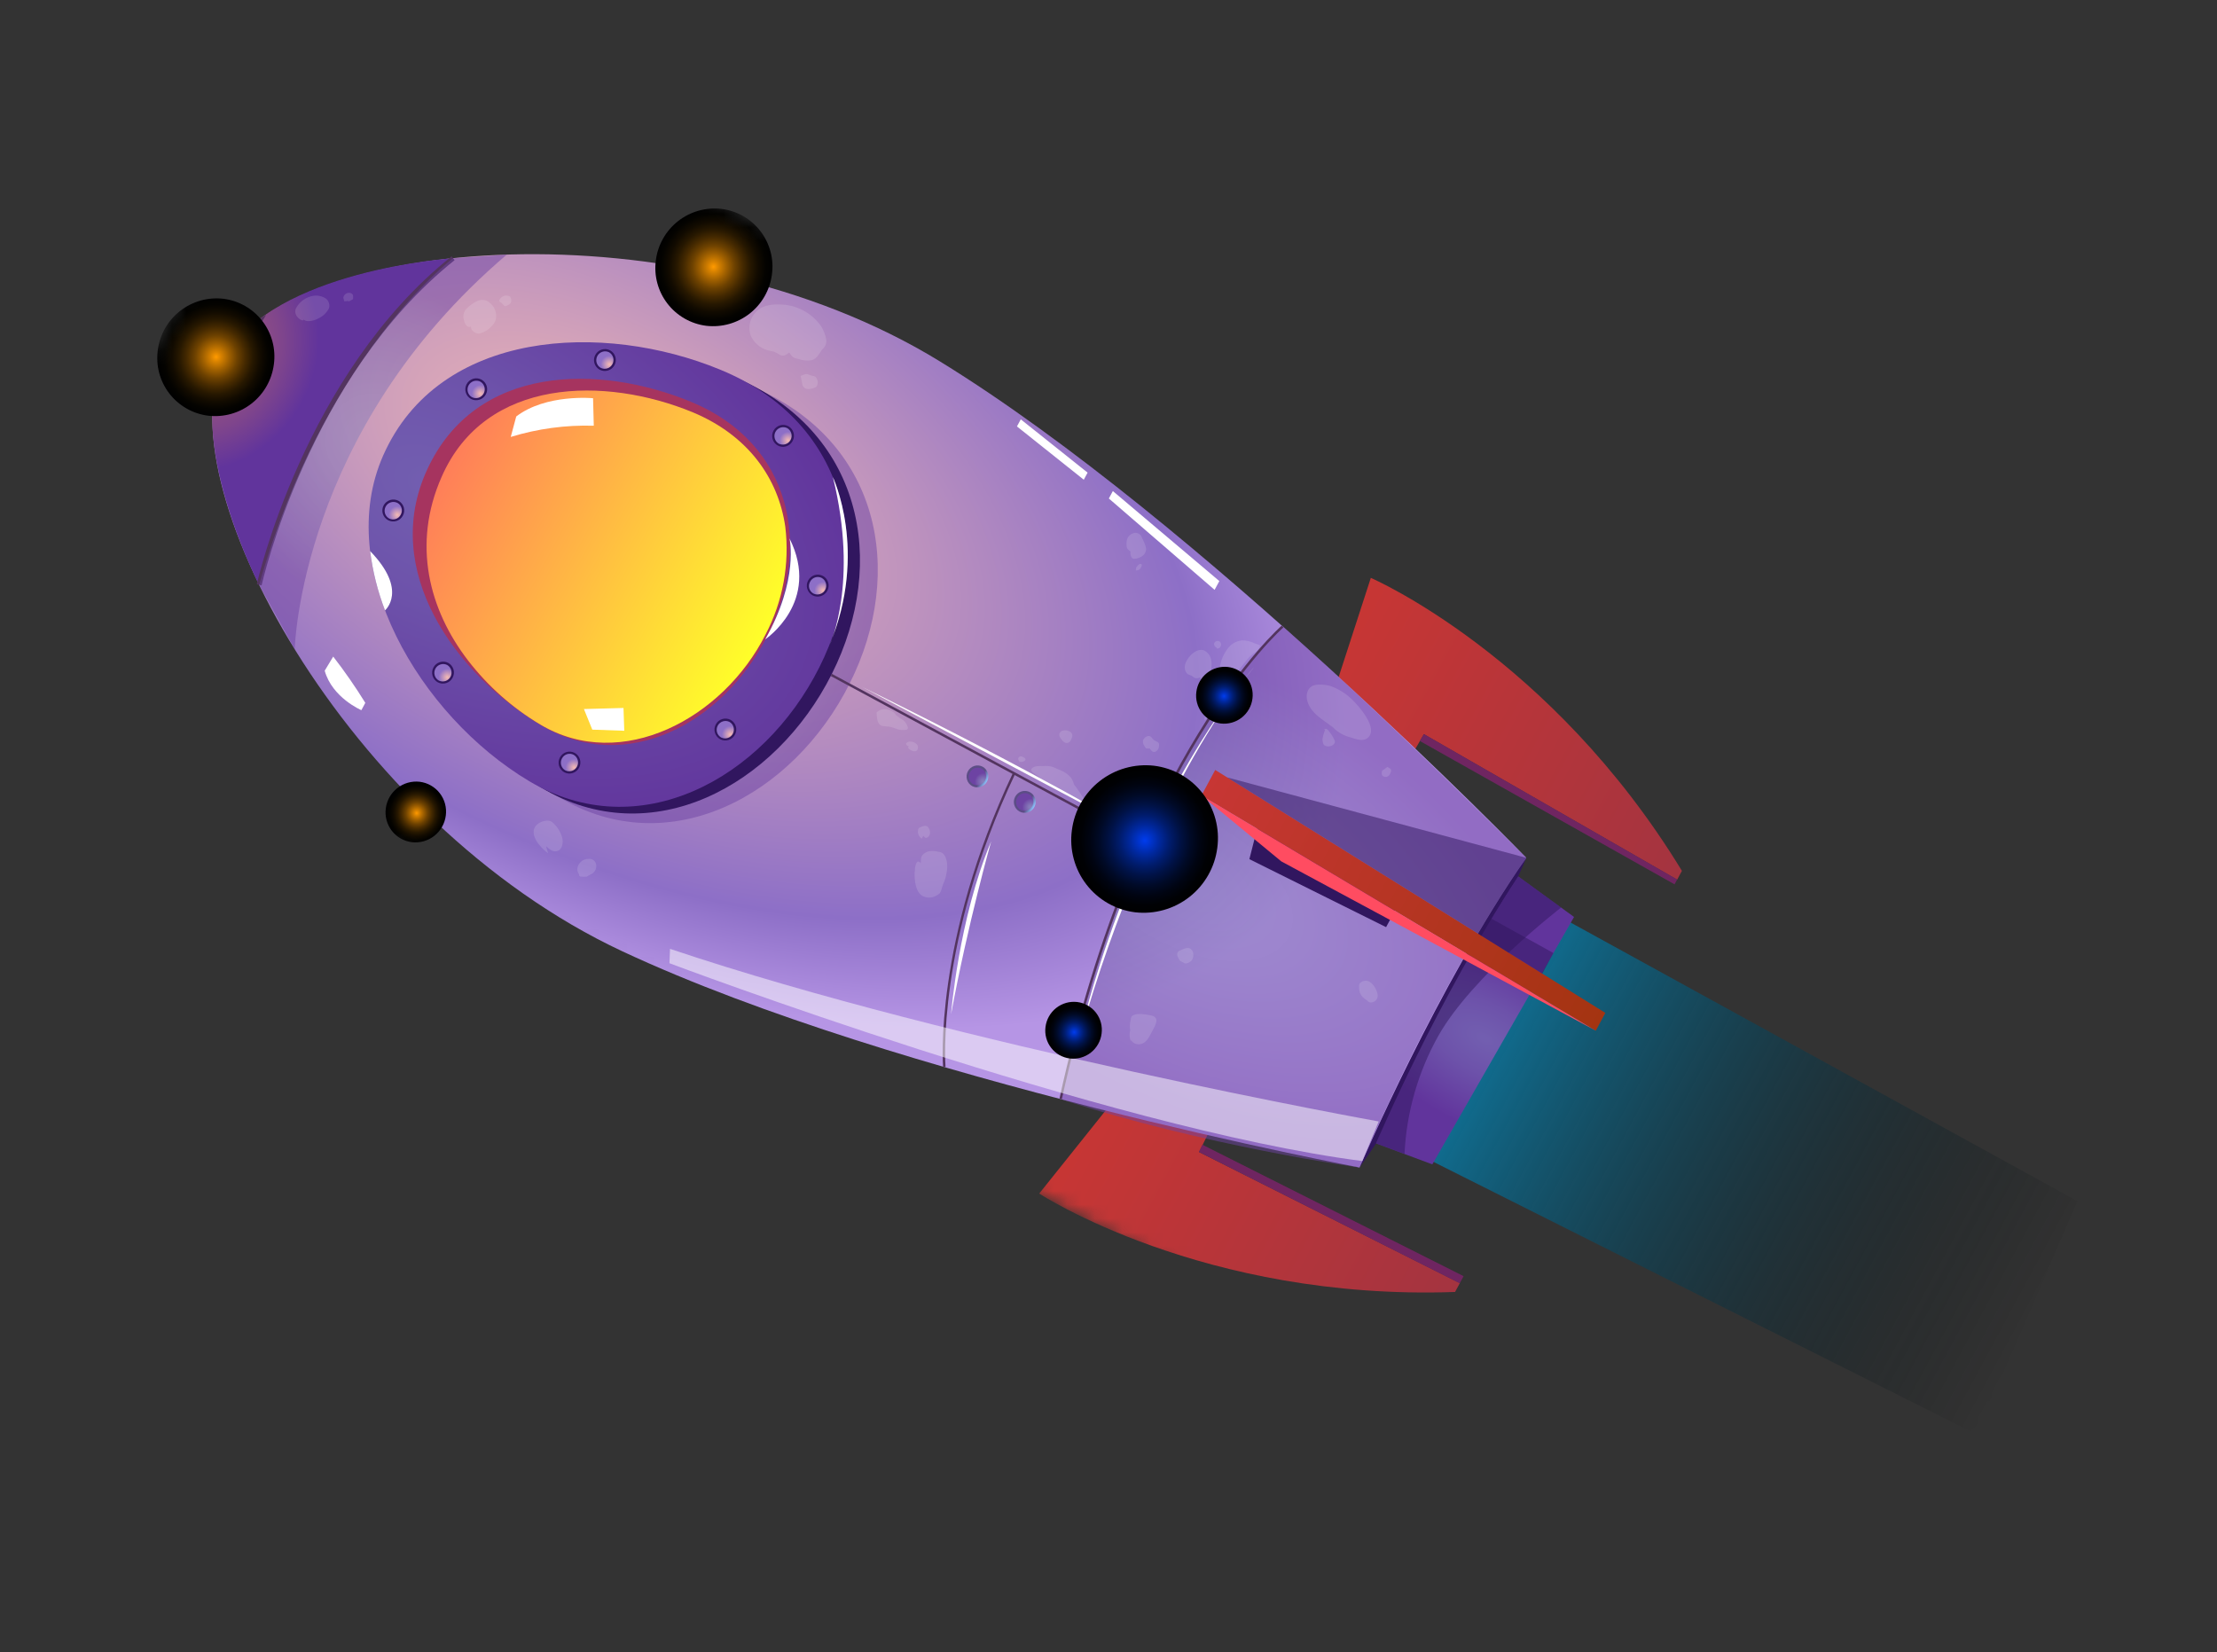 <svg width="161" height="120" viewBox="0 0 161 120" fill="none" xmlns="http://www.w3.org/2000/svg">
<rect x="0" y="0" width="161" height="120" fill="#333333" stroke="none"/>
<mask id="mask0_7_339" style="mask-type:luminance" maskUnits="userSpaceOnUse" x="0" y="0" width="161" height="120">
<path d="M24.826 3.92641e-05L0 46.111L135.539 119.085L160.365 72.974L24.826 3.92641e-05Z" fill="white"/>
</mask>
<g mask="url(#mask0_7_339)">
<path style="mix-blend-mode:screen" d="M103.797 84.23L143.56 104.181L150.863 87.231L113.457 66.669C113.457 66.669 105.525 78.997 103.797 84.23Z" fill="url(#paint0_linear_7_339)"/>
<path fill-rule="evenodd" clip-rule="evenodd" d="M97.133 49.416L99.55 41.969C99.55 41.969 112.603 47.594 122.142 63.245L121.796 63.887L103.403 53.321L102.628 54.653L97.133 49.416Z" fill="url(#paint1_linear_7_339)"/>
<path fill-rule="evenodd" clip-rule="evenodd" d="M80.491 80.401L75.469 86.682C75.469 86.682 87.352 94.479 105.668 93.829L106.014 93.187L87.075 83.669L87.76 82.288L80.491 80.401Z" fill="url(#paint2_linear_7_339)"/>
<path fill-rule="evenodd" clip-rule="evenodd" d="M16.364 25.941C11.637 34.721 25.146 59.726 45.211 69.097C65.275 78.467 98.726 84.788 98.726 84.788L104.892 73.6L110.837 62.294C110.837 62.294 87.127 37.847 68.275 26.258C49.423 14.668 21.059 17.22 16.364 25.941Z" fill="url(#paint3_radial_7_339)"/>
<path fill-rule="evenodd" clip-rule="evenodd" d="M98.73 84.794C98.73 84.794 104.492 71.384 110.841 62.3C110.841 62.3 105.309 75.527 98.73 84.794Z" fill="#31165F"/>
<path fill-rule="evenodd" clip-rule="evenodd" d="M18.821 42.478C18.821 42.478 21.619 27.946 32.903 18.753C32.903 18.753 19.85 19.602 16.364 25.941C13.227 31.644 18.821 42.478 18.821 42.478Z" fill="url(#paint4_radial_7_339)"/>
<path d="M33.014 18.893C22.412 27.36 19.037 42.349 18.996 42.513L18.649 42.44C18.679 42.288 22.089 27.161 32.796 18.615L33.014 18.893Z" fill="#53345F"/>
<path fill-rule="evenodd" clip-rule="evenodd" d="M15.459 29.266L19.327 22.867C19.327 22.867 15.182 24.933 15.459 29.266Z" fill="#53345F"/>
<path fill-rule="evenodd" clip-rule="evenodd" d="M15.641 28.183C16.105 26.855 16.742 25.594 17.537 24.433C17.537 24.433 14.056 23.492 13.341 24.561C12.627 25.631 15.641 28.183 15.641 28.183Z" fill="url(#paint5_linear_7_339)"/>
<path style="mix-blend-mode:multiply" opacity="0.5" fill-rule="evenodd" clip-rule="evenodd" d="M77.036 79.824C77.036 79.824 81.101 57.536 93.161 45.495C100.281 51.741 110.839 62.303 110.839 62.303C110.839 62.303 105.016 70.256 98.729 84.796C98.731 84.794 87.466 83.234 77.036 79.824Z" fill="url(#paint6_radial_7_339)"/>
<path style="mix-blend-mode:multiply" opacity="0.5" fill-rule="evenodd" clip-rule="evenodd" d="M30.035 34.249C26.385 42.49 32.676 53.167 40.623 57.912C48.569 62.657 57.598 57.808 61.696 49.655C65.794 41.502 63.922 31.9 54.504 28.032C45.998 24.524 34.091 25.09 30.035 34.249Z" fill="url(#paint7_radial_7_339)"/>
<path fill-rule="evenodd" clip-rule="evenodd" d="M28.738 33.551C25.088 41.792 31.379 52.468 39.325 57.213C47.272 61.958 56.301 57.109 60.402 48.958C64.502 40.807 62.627 31.203 53.207 27.334C44.704 23.827 32.797 24.393 28.738 33.551Z" fill="#31165F"/>
<path fill-rule="evenodd" clip-rule="evenodd" d="M27.834 33.064C24.184 41.305 30.475 51.981 38.421 56.726C46.367 61.471 55.397 56.622 59.497 48.471C63.598 40.32 61.723 30.716 52.303 26.847C43.799 23.34 31.893 23.906 27.834 33.064Z" fill="url(#paint8_radial_7_339)"/>
<path fill-rule="evenodd" clip-rule="evenodd" d="M31.022 34.102C27.629 41.432 33.045 48.941 39.258 52.654C45.471 56.367 52.528 52.534 55.75 46.13C58.972 39.725 57.524 32.206 50.176 29.18C43.512 26.433 34.553 26.439 31.022 34.102Z" fill="#A6345F"/>
<path fill-rule="evenodd" clip-rule="evenodd" d="M57.027 38.248C57.355 40.94 56.858 43.668 55.6 46.071C52.534 52.165 45.137 56.147 39.233 52.618C37.212 51.414 35.436 49.839 33.998 47.977C31.168 44.303 29.904 39.536 32.073 34.628C35.256 27.361 43.974 27.335 50.3 29.939C54.36 31.632 56.521 34.753 57.027 38.248Z" fill="url(#paint9_linear_7_339)"/>
<path d="M60.415 48.94L60.33 49.098L82.942 61.273L83.027 61.114L60.415 48.94Z" fill="#53345F"/>
<path d="M77.111 79.835L76.937 79.799C82.409 54.742 92.983 45.52 93.087 45.43L93.203 45.565C93.107 45.663 82.582 54.853 77.111 79.835Z" fill="#53345F"/>
<path d="M68.665 77.486L68.488 77.503C68.478 77.414 67.788 68.378 73.563 56.128L73.718 56.212C67.953 68.409 68.658 77.398 68.665 77.486Z" fill="#53345F"/>
<path fill-rule="evenodd" clip-rule="evenodd" d="M100.659 67.334L90.731 62.397L91.509 59.335L101.798 65.217L100.659 67.334Z" fill="#31165F"/>
<path fill-rule="evenodd" clip-rule="evenodd" d="M99.929 83.041C99.929 83.041 104.259 72.772 110.256 63.651L114.309 66.595L104.016 84.563L99.929 83.041Z" fill="url(#paint10_radial_7_339)"/>
<path opacity="0.5" fill-rule="evenodd" clip-rule="evenodd" d="M101.997 83.804C102.138 80.788 102.982 77.846 104.461 75.213C106.913 70.876 113.375 65.907 113.375 65.907L110.256 63.651C110.256 63.651 103.631 73.545 99.929 83.041L101.997 83.804Z" fill="#31165F"/>
<path d="M37.091 31.732C39.043 31.133 41.08 30.858 43.121 30.918L43.069 28.921C43.069 28.921 39.65 28.59 37.489 30.247L37.091 31.732Z" fill="white"/>
<path d="M42.405 51.494L45.279 51.416L45.335 53.072L43.013 52.991L42.405 51.494Z" fill="white"/>
<path style="mix-blend-mode:multiply" opacity="0.5" fill-rule="evenodd" clip-rule="evenodd" d="M21.403 47.148C21.403 47.148 21.753 31.299 36.797 18.495L32.903 18.753C32.903 18.753 23.533 25.773 18.821 42.478L21.403 47.148Z" fill="url(#paint11_radial_7_339)"/>
<path fill-rule="evenodd" clip-rule="evenodd" d="M74.797 57.533C74.889 57.583 74.97 57.65 75.035 57.731C75.101 57.812 75.15 57.906 75.179 58.006C75.208 58.106 75.218 58.211 75.207 58.315C75.195 58.419 75.164 58.519 75.113 58.611C75.014 58.796 74.846 58.935 74.644 58.997C74.443 59.059 74.226 59.038 74.039 58.94C73.855 58.839 73.718 58.668 73.659 58.466C73.599 58.264 73.623 58.047 73.723 57.862C73.772 57.77 73.838 57.688 73.919 57.621C73.999 57.555 74.092 57.505 74.192 57.474C74.291 57.444 74.396 57.433 74.5 57.443C74.604 57.453 74.705 57.484 74.797 57.533Z" fill="url(#paint12_linear_7_339)"/>
<path fill-rule="evenodd" clip-rule="evenodd" d="M74.721 57.674C74.866 57.757 74.972 57.894 75.018 58.054C75.063 58.215 75.044 58.387 74.965 58.534C74.886 58.681 74.753 58.792 74.594 58.842C74.434 58.892 74.262 58.879 74.113 58.804C73.968 58.721 73.862 58.584 73.816 58.423C73.771 58.263 73.79 58.091 73.869 57.944C73.948 57.797 74.081 57.686 74.24 57.636C74.399 57.586 74.572 57.599 74.721 57.674Z" fill="url(#paint13_radial_7_339)"/>
<path fill-rule="evenodd" clip-rule="evenodd" d="M71.364 55.684C71.547 55.787 71.683 55.957 71.741 56.159C71.798 56.361 71.774 56.578 71.673 56.762C71.573 56.947 71.404 57.086 71.202 57.147C71.001 57.209 70.783 57.188 70.596 57.09C70.415 56.987 70.28 56.817 70.223 56.616C70.165 56.415 70.189 56.2 70.289 56.016C70.337 55.923 70.403 55.841 70.484 55.774C70.564 55.707 70.657 55.657 70.757 55.626C70.857 55.595 70.962 55.584 71.066 55.594C71.171 55.604 71.272 55.635 71.364 55.684Z" fill="url(#paint14_linear_7_339)"/>
<path fill-rule="evenodd" clip-rule="evenodd" d="M71.288 55.825C71.433 55.909 71.539 56.045 71.584 56.206C71.63 56.367 71.611 56.539 71.532 56.686C71.453 56.833 71.32 56.943 71.16 56.994C71.001 57.044 70.829 57.03 70.679 56.956C70.606 56.916 70.542 56.862 70.49 56.797C70.438 56.732 70.4 56.657 70.378 56.577C70.355 56.497 70.349 56.413 70.359 56.331C70.37 56.248 70.397 56.169 70.438 56.097C70.475 56.023 70.527 55.956 70.59 55.902C70.653 55.848 70.727 55.807 70.806 55.782C70.885 55.757 70.969 55.747 71.051 55.755C71.134 55.762 71.215 55.786 71.288 55.825Z" fill="url(#paint15_radial_7_339)"/>
<path d="M42.052 55.758C42.261 55.369 42.119 54.887 41.736 54.68C41.352 54.473 40.871 54.621 40.662 55.009C40.452 55.398 40.594 55.88 40.978 56.087C41.362 56.294 41.843 56.146 42.052 55.758Z" fill="#31165F"/>
<path fill-rule="evenodd" clip-rule="evenodd" d="M41.658 54.817C41.803 54.9 41.909 55.037 41.955 55.198C42 55.358 41.981 55.53 41.902 55.677C41.823 55.824 41.69 55.935 41.531 55.985C41.371 56.035 41.199 56.022 41.05 55.947C40.906 55.863 40.8 55.727 40.755 55.566C40.71 55.406 40.729 55.235 40.808 55.088C40.846 55.014 40.897 54.948 40.96 54.894C41.023 54.84 41.097 54.799 41.176 54.773C41.255 54.748 41.339 54.739 41.421 54.746C41.504 54.754 41.585 54.778 41.658 54.817Z" fill="url(#paint16_radial_7_339)"/>
<path fill-rule="evenodd" clip-rule="evenodd" d="M32.552 48.143C32.737 48.244 32.874 48.415 32.933 48.617C32.993 48.819 32.969 49.036 32.869 49.221C32.82 49.313 32.753 49.395 32.673 49.462C32.593 49.529 32.5 49.579 32.4 49.61C32.3 49.641 32.195 49.651 32.091 49.642C31.987 49.632 31.886 49.602 31.793 49.553C31.702 49.503 31.621 49.435 31.555 49.353C31.49 49.272 31.441 49.178 31.412 49.078C31.383 48.978 31.374 48.872 31.385 48.769C31.396 48.665 31.428 48.564 31.479 48.472C31.578 48.287 31.746 48.148 31.947 48.086C32.149 48.024 32.366 48.045 32.552 48.143Z" fill="#31165F"/>
<path fill-rule="evenodd" clip-rule="evenodd" d="M32.472 48.293C32.616 48.376 32.723 48.513 32.768 48.673C32.814 48.834 32.795 49.006 32.716 49.153C32.637 49.3 32.503 49.411 32.344 49.461C32.185 49.511 32.012 49.498 31.863 49.423C31.719 49.34 31.612 49.203 31.567 49.042C31.521 48.882 31.54 48.71 31.619 48.563C31.698 48.416 31.832 48.305 31.991 48.255C32.15 48.205 32.322 48.218 32.472 48.293Z" fill="url(#paint17_radial_7_339)"/>
<path fill-rule="evenodd" clip-rule="evenodd" d="M53.056 52.278C53.148 52.328 53.228 52.396 53.294 52.477C53.36 52.558 53.408 52.651 53.438 52.752C53.467 52.852 53.477 52.957 53.465 53.061C53.454 53.164 53.422 53.265 53.372 53.356C53.273 53.542 53.104 53.681 52.903 53.743C52.702 53.804 52.484 53.784 52.298 53.686C52.114 53.584 51.977 53.414 51.917 53.212C51.858 53.01 51.881 52.793 51.982 52.608C52.031 52.516 52.097 52.434 52.177 52.367C52.258 52.301 52.351 52.251 52.45 52.22C52.55 52.189 52.655 52.179 52.759 52.189C52.863 52.199 52.964 52.229 53.056 52.278Z" fill="#31165F"/>
<path fill-rule="evenodd" clip-rule="evenodd" d="M52.975 52.428C53.12 52.512 53.226 52.648 53.272 52.809C53.317 52.969 53.298 53.142 53.219 53.288C53.14 53.435 53.007 53.546 52.848 53.596C52.688 53.647 52.516 53.633 52.367 53.559C52.222 53.475 52.116 53.338 52.07 53.178C52.025 53.017 52.043 52.845 52.123 52.698C52.202 52.551 52.335 52.441 52.494 52.39C52.653 52.34 52.826 52.353 52.975 52.428Z" fill="url(#paint18_radial_7_339)"/>
<path fill-rule="evenodd" clip-rule="evenodd" d="M59.762 41.827C59.854 41.877 59.935 41.944 60.001 42.026C60.066 42.107 60.115 42.2 60.145 42.3C60.175 42.401 60.184 42.506 60.173 42.61C60.162 42.714 60.131 42.815 60.081 42.906C59.981 43.092 59.812 43.23 59.61 43.292C59.408 43.353 59.191 43.333 59.004 43.234C58.82 43.133 58.683 42.962 58.623 42.761C58.564 42.559 58.587 42.341 58.688 42.156C58.737 42.064 58.803 41.982 58.884 41.916C58.964 41.849 59.057 41.799 59.157 41.769C59.256 41.738 59.361 41.727 59.465 41.737C59.569 41.747 59.67 41.778 59.762 41.827Z" fill="#31165F"/>
<path fill-rule="evenodd" clip-rule="evenodd" d="M59.681 41.977C59.826 42.06 59.932 42.197 59.977 42.357C60.023 42.518 60.004 42.69 59.925 42.837C59.846 42.984 59.713 43.094 59.553 43.145C59.394 43.195 59.222 43.182 59.072 43.107C58.999 43.067 58.935 43.013 58.883 42.948C58.832 42.883 58.793 42.808 58.771 42.728C58.748 42.648 58.742 42.565 58.752 42.482C58.763 42.4 58.79 42.32 58.831 42.248C58.869 42.174 58.92 42.108 58.983 42.053C59.046 41.999 59.12 41.958 59.199 41.933C59.278 41.908 59.362 41.899 59.444 41.906C59.527 41.913 59.608 41.938 59.681 41.977Z" fill="url(#paint19_radial_7_339)"/>
<path d="M57.561 32.029C57.77 31.64 57.629 31.158 57.245 30.951C56.861 30.744 56.38 30.892 56.171 31.28C55.962 31.669 56.103 32.152 56.487 32.358C56.871 32.565 57.352 32.418 57.561 32.029Z" fill="#31165F"/>
<path fill-rule="evenodd" clip-rule="evenodd" d="M57.168 31.092C57.313 31.176 57.419 31.312 57.465 31.473C57.51 31.634 57.492 31.806 57.412 31.953C57.333 32.1 57.2 32.21 57.041 32.261C56.882 32.311 56.709 32.297 56.56 32.223C56.415 32.139 56.309 32.003 56.264 31.842C56.218 31.681 56.237 31.509 56.316 31.363C56.395 31.215 56.528 31.105 56.687 31.055C56.847 31.004 57.019 31.018 57.168 31.092Z" fill="url(#paint20_radial_7_339)"/>
<path fill-rule="evenodd" clip-rule="evenodd" d="M44.307 25.444C44.399 25.494 44.48 25.561 44.546 25.642C44.611 25.724 44.66 25.817 44.689 25.917C44.719 26.017 44.728 26.122 44.717 26.226C44.706 26.33 44.674 26.43 44.624 26.522C44.525 26.707 44.356 26.846 44.155 26.908C43.953 26.97 43.736 26.949 43.55 26.851C43.366 26.75 43.229 26.58 43.169 26.379C43.11 26.177 43.132 25.961 43.232 25.776C43.28 25.683 43.347 25.601 43.427 25.534C43.508 25.467 43.6 25.417 43.7 25.386C43.8 25.355 43.905 25.344 44.01 25.354C44.114 25.364 44.215 25.395 44.307 25.444Z" fill="#31165F"/>
<path fill-rule="evenodd" clip-rule="evenodd" d="M44.231 25.585C44.376 25.668 44.482 25.805 44.528 25.966C44.573 26.126 44.555 26.298 44.475 26.445C44.396 26.592 44.263 26.703 44.104 26.753C43.945 26.803 43.772 26.79 43.623 26.715C43.478 26.632 43.372 26.495 43.326 26.334C43.281 26.174 43.3 26.002 43.379 25.855C43.458 25.708 43.591 25.597 43.75 25.547C43.91 25.497 44.082 25.51 44.231 25.585Z" fill="url(#paint21_radial_7_339)"/>
<path fill-rule="evenodd" clip-rule="evenodd" d="M34.963 27.567C35.054 27.617 35.135 27.685 35.201 27.766C35.266 27.847 35.315 27.941 35.345 28.041C35.374 28.141 35.383 28.246 35.372 28.35C35.361 28.453 35.329 28.554 35.279 28.645C35.18 28.831 35.011 28.97 34.81 29.032C34.609 29.094 34.391 29.073 34.205 28.975C34.02 28.873 33.883 28.703 33.824 28.501C33.765 28.299 33.788 28.082 33.889 27.897C33.937 27.805 34.004 27.723 34.084 27.656C34.165 27.59 34.257 27.54 34.357 27.509C34.457 27.479 34.562 27.468 34.666 27.478C34.77 27.488 34.87 27.518 34.963 27.567Z" fill="#31165F"/>
<path fill-rule="evenodd" clip-rule="evenodd" d="M34.882 27.717C35.027 27.801 35.133 27.937 35.179 28.098C35.224 28.259 35.205 28.431 35.126 28.578C35.047 28.725 34.914 28.835 34.755 28.886C34.596 28.936 34.423 28.922 34.274 28.848C34.129 28.764 34.023 28.628 33.977 28.467C33.932 28.306 33.951 28.134 34.03 27.987C34.109 27.84 34.242 27.73 34.401 27.679C34.561 27.629 34.733 27.643 34.882 27.717Z" fill="url(#paint22_radial_7_339)"/>
<path fill-rule="evenodd" clip-rule="evenodd" d="M28.94 36.371C29.125 36.473 29.261 36.643 29.321 36.845C29.38 37.047 29.357 37.264 29.256 37.449C29.208 37.541 29.141 37.623 29.061 37.69C28.98 37.756 28.888 37.806 28.788 37.837C28.688 37.867 28.583 37.878 28.479 37.868C28.375 37.858 28.274 37.828 28.182 37.779C28.091 37.729 28.009 37.661 27.944 37.58C27.878 37.499 27.829 37.405 27.799 37.305C27.77 37.205 27.76 37.1 27.771 36.996C27.782 36.892 27.813 36.791 27.863 36.699C27.963 36.514 28.132 36.375 28.334 36.313C28.536 36.252 28.754 36.273 28.94 36.371Z" fill="#31165F"/>
<path fill-rule="evenodd" clip-rule="evenodd" d="M28.859 36.521C28.932 36.561 28.997 36.615 29.049 36.68C29.1 36.745 29.139 36.82 29.161 36.9C29.184 36.98 29.19 37.063 29.179 37.146C29.169 37.228 29.142 37.308 29.1 37.38C29.063 37.454 29.012 37.52 28.949 37.575C28.885 37.629 28.812 37.67 28.733 37.695C28.654 37.72 28.57 37.729 28.487 37.722C28.405 37.715 28.324 37.691 28.251 37.651C28.106 37.568 28 37.431 27.954 37.271C27.909 37.11 27.928 36.938 28.007 36.791C28.086 36.644 28.219 36.534 28.378 36.483C28.538 36.433 28.71 36.446 28.859 36.521Z" fill="url(#paint23_radial_7_339)"/>
<path fill-rule="evenodd" clip-rule="evenodd" d="M106.007 93.198L106.286 92.681L87.32 83.137L87.063 83.662L106.007 93.198Z" fill="#6F2561"/>
<path fill-rule="evenodd" clip-rule="evenodd" d="M103.405 53.311L103.108 53.814L121.606 64.226L121.795 63.875L103.405 53.311Z" fill="#6F2561"/>
<path fill-rule="evenodd" clip-rule="evenodd" d="M87.251 57.772L88.249 55.918L116.58 73.562L115.885 74.854L87.251 57.772Z" fill="url(#paint24_linear_7_339)"/>
<path fill-rule="evenodd" clip-rule="evenodd" d="M87.251 57.772L93.047 62.557L115.885 74.854L87.251 57.772Z" fill="#FF4C61"/>
<path opacity="0.5" fill-rule="evenodd" clip-rule="evenodd" d="M89.12 56.46L110.841 62.3L108.185 66.651L112.811 69.215L112.005 70.713L89.12 56.46Z" fill="#31165F"/>
<path d="M26.243 51.576C26.243 51.576 24.126 50.674 23.58 48.71L24.198 47.684C25.034 48.762 25.812 49.885 26.529 51.045L26.243 51.576Z" fill="white"/>
<g style="mix-blend-mode:soft-light">
<path d="M88.205 42.838L80.526 36.203L80.816 35.663L88.549 42.2L88.205 42.838Z" fill="white"/>
</g>
<path fill-rule="evenodd" clip-rule="evenodd" d="M50.382 19.576C50.382 19.576 51.476 15.941 53.988 20.373L50.382 19.576Z" fill="url(#paint25_linear_7_339)"/>
<path fill-rule="evenodd" clip-rule="evenodd" d="M29.412 57.482C29.412 57.482 28.667 60.999 31.94 59.977L29.412 57.482Z" fill="url(#paint26_linear_7_339)"/>
<g style="mix-blend-mode:soft-light" opacity="0.5">
<path fill-rule="evenodd" clip-rule="evenodd" d="M100.121 81.446C100.121 81.446 69.727 75.987 48.657 68.911L48.616 69.954C48.616 69.954 80.361 81.92 98.933 84.323L100.121 81.446Z" fill="white"/>
</g>
<g style="mix-blend-mode:soft-light">
<path fill-rule="evenodd" clip-rule="evenodd" d="M78.705 34.84L73.852 30.97L74.129 30.455L78.982 34.325L78.705 34.84Z" fill="white"/>
</g>
<g style="mix-blend-mode:soft-light">
<path fill-rule="evenodd" clip-rule="evenodd" d="M69.069 73.65C69.069 73.65 69.615 66.712 71.98 61.1C71.98 61.1 70.292 67.051 69.069 73.65Z" fill="white"/>
</g>
<g style="mix-blend-mode:soft-light">
<path fill-rule="evenodd" clip-rule="evenodd" d="M62.615 49.891L82.507 60.429C82.507 60.429 75.51 56.21 62.615 49.891Z" fill="white"/>
</g>
<g style="mix-blend-mode:soft-light">
<path fill-rule="evenodd" clip-rule="evenodd" d="M78.4 75.328C78.4 75.328 81.712 59.888 91.086 48.428C91.1 48.435 83.683 56.667 78.4 75.328Z" fill="white"/>
</g>
<path fill-rule="evenodd" clip-rule="evenodd" d="M27.96 44.325C27.96 44.325 29.663 42.895 26.88 40.022C27.063 41.495 27.426 42.94 27.96 44.325Z" fill="white"/>
<g style="mix-blend-mode:soft-light">
<path fill-rule="evenodd" clip-rule="evenodd" d="M60.257 46.825C60.257 46.825 62.383 42.334 60.484 34.642C60.47 34.634 63.07 40.036 60.257 46.825Z" fill="white"/>
</g>
<g style="mix-blend-mode:soft-light">
<path fill-rule="evenodd" clip-rule="evenodd" d="M55.569 46.433C55.569 46.433 59.649 43.709 57.332 39.097C57.34 39.101 58.038 42.091 55.569 46.433Z" fill="white"/>
</g>
<g style="mix-blend-mode:soft-light" opacity="0.36">
<g style="mix-blend-mode:soft-light" opacity="0.36">
<path fill-rule="evenodd" clip-rule="evenodd" d="M63.657 51.746C63.688 52.054 63.666 52.604 64.047 52.714C64.226 52.745 64.406 52.765 64.587 52.775C64.745 52.806 64.899 52.852 65.048 52.914C65.292 53.015 65.559 53.044 65.819 52.998C65.986 52.952 65.935 52.783 65.861 52.656C65.799 52.51 65.7 52.384 65.574 52.289C65.395 52.191 65.227 52.073 65.073 51.94C65.014 51.886 64.981 51.799 64.917 51.743C64.828 51.681 64.734 51.63 64.634 51.59C64.476 51.51 64.296 51.482 64.121 51.51C63.945 51.538 63.783 51.621 63.657 51.746Z" fill="white"/>
</g>
<g style="mix-blend-mode:soft-light" opacity="0.36">
<path fill-rule="evenodd" clip-rule="evenodd" d="M65.999 54.195C65.951 54.189 65.906 54.17 65.87 54.138C65.833 54.107 65.807 54.066 65.794 54.019C65.977 53.68 66.708 53.921 66.664 54.306C66.616 54.754 66.095 54.531 65.938 54.301L65.999 54.195Z" fill="white"/>
</g>
<g style="mix-blend-mode:soft-light" opacity="0.36">
<path fill-rule="evenodd" clip-rule="evenodd" d="M66.874 62.696C66.884 62.475 66.847 62.266 66.997 62.095C67.123 61.956 67.291 61.861 67.475 61.824C67.702 61.789 67.935 61.804 68.156 61.866C68.267 61.87 68.374 61.907 68.464 61.97C68.801 62.286 68.83 62.896 68.753 63.31C68.721 63.552 68.662 63.789 68.576 64.017C68.496 64.167 68.449 64.335 68.395 64.496C68.37 64.635 68.316 64.767 68.237 64.884C68.143 64.966 68.038 65.032 67.924 65.08C67.777 65.154 67.615 65.191 67.451 65.188C67.287 65.185 67.126 65.141 66.982 65.062C66.481 64.766 66.405 63.927 66.422 63.393C66.44 62.962 66.523 62.299 66.874 62.696Z" fill="white"/>
</g>
<g style="mix-blend-mode:soft-light" opacity="0.36">
<path fill-rule="evenodd" clip-rule="evenodd" d="M67.052 60.7C67.171 60.826 67.193 60.892 67.35 60.824C67.4 60.792 67.442 60.75 67.474 60.7C67.505 60.651 67.526 60.595 67.534 60.536C67.572 60.324 67.424 59.949 67.172 59.977C67.045 59.996 66.792 60.068 66.705 60.167C66.651 60.298 66.644 60.443 66.687 60.578C66.73 60.714 66.819 60.829 66.939 60.905L67.052 60.7Z" fill="white"/>
</g>
<g style="mix-blend-mode:soft-light" opacity="0.36">
<path fill-rule="evenodd" clip-rule="evenodd" d="M75.699 56.622C75.763 56.687 75.837 56.739 75.919 56.777C76.117 56.883 76.314 56.99 76.515 57.098C76.888 57.299 77.233 57.557 77.615 57.763C77.891 57.903 78.178 58.02 78.473 58.112C78.624 58.167 78.777 58.214 78.933 58.254C78.949 58.223 78.876 58.176 78.853 58.145C78.774 58.041 78.673 57.95 78.603 57.843C78.447 57.599 78.279 57.348 78.105 57.116C78.066 57.077 78.032 57.034 78.003 56.988C77.975 56.925 77.959 56.847 77.935 56.783C77.892 56.662 77.83 56.549 77.751 56.447C77.55 56.229 77.304 56.058 77.029 55.946C76.942 55.899 76.846 55.88 76.76 55.837C76.666 55.786 76.568 55.741 76.468 55.702C76.252 55.636 76.024 55.612 75.798 55.633C75.538 55.642 75.119 55.588 74.923 55.818C74.827 55.927 74.94 56.049 75.031 56.124C75.122 56.198 75.276 56.285 75.395 56.375C75.515 56.465 75.736 56.664 75.699 56.622Z" fill="white"/>
</g>
<g style="mix-blend-mode:soft-light" opacity="0.36">
<path fill-rule="evenodd" clip-rule="evenodd" d="M74.079 55.4C74.016 55.293 73.868 55.115 73.994 54.99C74.12 54.864 74.3 54.969 74.403 55.042C74.642 55.222 74.201 55.418 74.032 55.298L74.079 55.4Z" fill="white"/>
</g>
<g style="mix-blend-mode:soft-light" opacity="0.36">
<path fill-rule="evenodd" clip-rule="evenodd" d="M77.097 53.708C77.157 53.814 77.251 53.897 77.364 53.943C77.442 53.969 77.528 53.964 77.602 53.928C77.677 53.893 77.735 53.831 77.765 53.754C77.894 53.514 77.933 53.32 77.727 53.147C77.641 53.094 77.545 53.059 77.444 53.046C77.344 53.033 77.242 53.041 77.145 53.07C77.068 53.1 77.003 53.155 76.959 53.225C76.88 53.373 76.944 53.498 77.022 53.624L77.097 53.708Z" fill="white"/>
</g>
<g style="mix-blend-mode:soft-light" opacity="0.36">
<path fill-rule="evenodd" clip-rule="evenodd" d="M87.478 52.313C87.492 51.858 87.561 51.405 87.682 50.965C87.826 50.595 87.99 50.233 88.175 49.882C88.358 49.364 88.504 48.834 88.613 48.295C88.711 47.823 88.923 47.381 89.232 47.011C89.36 46.861 89.517 46.739 89.693 46.653C89.87 46.566 90.062 46.516 90.258 46.506C90.496 46.515 90.731 46.565 90.952 46.653C91.051 46.706 91.152 46.735 91.251 46.774C91.316 46.789 91.379 46.811 91.439 46.839C91.532 46.889 91.511 46.929 91.463 47.016C91.391 47.175 91.271 47.308 91.12 47.396C90.869 47.566 90.65 47.779 90.472 48.024C90.29 48.254 90.1 48.465 89.933 48.707L89.435 49.409C89.289 49.607 89.136 49.802 88.991 50.004C88.845 50.207 88.728 50.417 88.599 50.624C88.469 50.831 88.407 50.98 88.311 51.158C88.25 51.271 88.173 51.368 88.112 51.481C88.065 51.568 88.012 51.652 87.952 51.73C87.903 51.812 87.858 51.896 87.817 51.982C87.716 52.105 87.603 52.216 87.478 52.313Z" fill="white"/>
</g>
<g style="mix-blend-mode:soft-light" opacity="0.36">
<path fill-rule="evenodd" clip-rule="evenodd" d="M87.165 49.178C87.181 49.256 87.181 49.351 87.241 49.401C87.275 49.427 87.312 49.447 87.351 49.461C87.529 49.509 87.682 49.245 87.752 49.115C87.971 48.743 88.041 48.301 87.948 47.879C87.914 47.735 87.847 47.601 87.753 47.487C87.659 47.373 87.54 47.283 87.405 47.222C87.033 47.113 86.652 47.375 86.414 47.648C86.176 47.92 85.958 48.306 86.062 48.654C86.091 48.776 86.161 48.885 86.259 48.964C86.35 49.007 86.442 49.045 86.537 49.077C86.656 49.141 86.724 49.258 86.874 49.258C86.977 49.263 87.079 49.235 87.165 49.178Z" fill="white"/>
</g>
<g style="mix-blend-mode:soft-light" opacity="0.36">
<path fill-rule="evenodd" clip-rule="evenodd" d="M88.357 47.024C88.318 47.02 88.282 47.004 88.253 46.978C88.223 46.952 88.203 46.917 88.195 46.879C88.172 46.841 88.162 46.797 88.167 46.754C88.172 46.71 88.192 46.669 88.222 46.638C88.248 46.609 88.28 46.587 88.315 46.571C88.351 46.556 88.389 46.548 88.428 46.549C88.467 46.55 88.505 46.559 88.54 46.576C88.574 46.592 88.605 46.617 88.63 46.646C88.657 46.693 88.672 46.745 88.674 46.799C88.676 46.852 88.664 46.906 88.639 46.954C88.614 47.006 88.573 47.048 88.521 47.073C88.469 47.098 88.41 47.105 88.354 47.092L88.357 47.024Z" fill="white"/>
</g>
<g style="mix-blend-mode:soft-light" opacity="0.36">
<path fill-rule="evenodd" clip-rule="evenodd" d="M82.099 40.057C82.069 40.195 82.093 40.339 82.168 40.459C82.181 40.494 82.205 40.525 82.235 40.547C82.266 40.569 82.303 40.582 82.34 40.584C82.596 40.582 82.841 40.488 83.033 40.32C83.095 40.261 83.145 40.191 83.179 40.113C83.214 40.035 83.232 39.951 83.234 39.866C83.213 39.715 83.169 39.569 83.103 39.431C83.057 39.308 83.003 39.191 82.935 39.067C82.905 38.962 82.842 38.869 82.756 38.802C82.669 38.735 82.563 38.697 82.454 38.695C82.335 38.707 82.221 38.748 82.122 38.814C82.023 38.88 81.942 38.97 81.885 39.074C81.822 39.224 81.796 39.386 81.809 39.547C81.82 39.717 81.801 39.86 82.099 40.057Z" fill="white"/>
</g>
<g style="mix-blend-mode:soft-light" opacity="0.36">
<path fill-rule="evenodd" clip-rule="evenodd" d="M82.508 41.221C82.574 41.118 82.66 41.028 82.76 40.956C82.808 40.982 82.865 40.936 82.91 40.989C82.954 41.042 82.878 41.184 82.842 41.244C82.795 41.325 82.72 41.384 82.631 41.412C82.598 41.419 82.459 41.461 82.488 41.386L82.508 41.221Z" fill="white"/>
</g>
<g style="mix-blend-mode:soft-light" opacity="0.36">
<path fill-rule="evenodd" clip-rule="evenodd" d="M83.507 54.367C83.592 54.5 83.687 54.65 83.888 54.601C83.972 54.564 84.044 54.503 84.093 54.425C84.143 54.347 84.168 54.257 84.166 54.164C84.175 54.074 84.182 53.973 84.106 53.917C84.031 53.862 83.934 53.824 83.849 53.779C83.649 53.671 83.617 53.384 83.326 53.464C83.257 53.486 83.194 53.523 83.141 53.572C83.088 53.62 83.045 53.68 83.017 53.746C82.946 53.974 83.102 54.193 83.236 54.356L83.507 54.367Z" fill="white"/>
</g>
<g style="mix-blend-mode:soft-light" opacity="0.36">
<path fill-rule="evenodd" clip-rule="evenodd" d="M82.087 74.761C82.014 75.018 82.015 75.289 82.088 75.545L82.176 75.593C82.231 75.666 82.302 75.726 82.383 75.77C82.464 75.813 82.553 75.839 82.645 75.845C83.229 75.85 83.434 75.341 83.667 74.901C83.9 74.462 84.292 73.863 83.533 73.735C83.197 73.682 82.635 73.555 82.304 73.73C82.126 73.823 82.134 73.923 82.109 74.091C82.05 74.322 82.036 74.562 82.068 74.798L82.087 74.761Z" fill="white"/>
</g>
<g style="mix-blend-mode:soft-light" opacity="0.36">
<path fill-rule="evenodd" clip-rule="evenodd" d="M85.699 69.781C85.614 69.64 85.427 69.405 85.506 69.21C85.585 69.016 85.685 69.048 85.819 68.981C86.113 68.834 86.456 68.727 86.629 69.122C86.663 69.228 86.672 69.341 86.656 69.451C86.64 69.561 86.598 69.665 86.535 69.757C86.423 69.897 86.095 70.06 85.942 69.911L85.699 69.781Z" fill="white"/>
</g>
<g style="mix-blend-mode:soft-light" opacity="0.36">
<path fill-rule="evenodd" clip-rule="evenodd" d="M57.305 25.593C57.565 25.955 57.577 25.98 57.987 26.073C58.293 26.18 58.621 26.211 58.942 26.161C59.377 26.03 59.493 25.637 59.749 25.338C59.848 25.253 59.923 25.143 59.967 25.02C60.01 24.897 60.02 24.764 59.996 24.636C59.932 24.299 59.806 23.977 59.626 23.686C59.312 23.241 58.904 22.871 58.431 22.601C57.959 22.332 57.432 22.169 56.89 22.125C56.227 22.078 55.42 22.107 54.92 22.629C54.705 22.842 54.552 23.11 54.476 23.403C54.4 23.696 54.405 24.005 54.49 24.296C54.598 24.577 54.772 24.828 54.997 25.028C55.222 25.228 55.492 25.371 55.784 25.445L56.201 25.538C56.366 25.607 56.524 25.692 56.673 25.792C56.853 25.856 57.055 25.841 57.305 25.593Z" fill="white"/>
</g>
<g style="mix-blend-mode:soft-light" opacity="0.36">
<path fill-rule="evenodd" clip-rule="evenodd" d="M58.145 27.303C58.612 27.113 58.52 27.14 58.894 27.265C59.056 27.323 59.121 27.278 59.244 27.388C59.32 27.477 59.367 27.587 59.38 27.704C59.393 27.82 59.37 27.938 59.314 28.042C59.237 28.186 58.834 28.257 58.696 28.256C58.611 28.259 58.527 28.237 58.454 28.192C58.382 28.148 58.324 28.083 58.287 28.006L58.145 27.303Z" fill="white"/>
</g>
<g style="mix-blend-mode:soft-light" opacity="0.36">
<path fill-rule="evenodd" clip-rule="evenodd" d="M39.655 61.455C39.9 61.678 40.203 61.968 40.588 61.753C40.844 61.603 40.892 61.188 40.848 60.912C40.732 60.44 40.468 60.017 40.094 59.705C39.749 59.453 39.11 59.692 38.882 60.014C38.418 60.672 39.317 61.637 39.805 61.969L39.655 61.455Z" fill="white"/>
</g>
<g style="mix-blend-mode:soft-light" opacity="0.36">
<path fill-rule="evenodd" clip-rule="evenodd" d="M42.604 63.669C42.5 63.665 42.172 63.706 42.085 63.623C42.037 63.597 42.067 63.522 42.039 63.478C41.989 63.406 41.954 63.324 41.938 63.237C41.922 63.151 41.924 63.061 41.945 62.976C41.994 62.802 42.098 62.649 42.242 62.541C42.386 62.433 42.562 62.375 42.742 62.377C42.859 62.36 42.979 62.388 43.078 62.453C43.177 62.518 43.248 62.617 43.28 62.732C43.322 62.885 43.306 63.049 43.235 63.191C43.164 63.333 43.042 63.444 42.894 63.501L42.604 63.669Z" fill="white"/>
</g>
<g style="mix-blend-mode:soft-light" opacity="0.36">
<path fill-rule="evenodd" clip-rule="evenodd" d="M96.6 52.614C96.988 53.088 97.521 53.422 98.117 53.566C98.496 53.682 98.971 53.876 99.323 53.588C100.146 52.912 98.663 51.253 98.161 50.776C97.727 50.358 97.21 50.036 96.644 49.831C96.305 49.721 95.561 49.634 95.239 49.854C94.824 50.138 94.827 50.727 95.011 51.117C95.413 52.062 96.407 52.397 97.071 53.086L96.6 52.614Z" fill="white"/>
</g>
<g style="mix-blend-mode:soft-light" opacity="0.36">
<path fill-rule="evenodd" clip-rule="evenodd" d="M96.238 52.995C96.139 53.216 96.072 53.45 96.039 53.689C96.049 53.819 96.063 54.023 96.169 54.124C96.244 54.173 96.33 54.202 96.42 54.209C96.509 54.216 96.599 54.2 96.68 54.163C96.742 54.145 96.798 54.112 96.844 54.068C96.89 54.023 96.923 53.967 96.942 53.906C96.954 53.81 96.879 53.686 96.839 53.603C96.764 53.451 96.671 53.308 96.562 53.177C96.519 53.108 96.467 53.045 96.409 52.988C96.308 52.905 96.227 52.96 96.124 52.941L96.238 52.995Z" fill="white"/>
</g>
<g style="mix-blend-mode:soft-light" opacity="0.36">
<path fill-rule="evenodd" clip-rule="evenodd" d="M100.47 55.904L100.758 55.695C100.86 55.775 101.013 55.803 101.027 55.953C101.013 56.095 100.951 56.229 100.852 56.332C100.802 56.383 100.736 56.416 100.665 56.425C100.594 56.435 100.522 56.42 100.46 56.383C100.307 56.301 100.323 56.124 100.372 55.972L100.47 55.904Z" fill="white"/>
</g>
<g style="mix-blend-mode:soft-light" opacity="0.36">
<path fill-rule="evenodd" clip-rule="evenodd" d="M99.273 72.65C99.314 72.712 99.375 72.76 99.445 72.785C99.515 72.811 99.592 72.812 99.664 72.791C99.786 72.762 99.893 72.688 99.964 72.584C100.034 72.48 100.062 72.353 100.043 72.229C99.985 71.87 99.696 71.35 99.317 71.241C99.081 71.172 98.682 71.318 98.692 71.604C98.692 71.765 98.71 71.925 98.748 72.082C98.845 72.313 99.016 72.505 99.234 72.628L99.273 72.65Z" fill="white"/>
</g>
<g style="mix-blend-mode:soft-light" opacity="0.36">
<path fill-rule="evenodd" clip-rule="evenodd" d="M34.187 23.727C34.227 23.877 34.229 23.947 34.343 24.041C34.461 24.157 34.62 24.224 34.787 24.225C35.175 24.14 35.523 23.922 35.77 23.61C35.87 23.508 35.945 23.383 35.989 23.247C36.032 23.11 36.044 22.965 36.022 22.824C36.009 22.658 35.96 22.497 35.879 22.352C35.798 22.206 35.687 22.08 35.554 21.981C35.432 21.87 35.277 21.799 35.113 21.78C34.949 21.761 34.783 21.794 34.638 21.874C34.33 22.017 34.054 22.223 33.829 22.477C33.748 22.579 33.693 22.698 33.668 22.825C33.643 22.952 33.648 23.084 33.683 23.208C33.734 23.458 33.873 23.824 34.187 23.727Z" fill="white"/>
</g>
<g style="mix-blend-mode:soft-light" opacity="0.36">
<path fill-rule="evenodd" clip-rule="evenodd" d="M36.415 21.993C36.33 21.947 36.231 21.894 36.253 21.8C36.291 21.723 36.345 21.654 36.411 21.598C36.477 21.542 36.553 21.5 36.636 21.474C36.766 21.444 36.902 21.463 37.019 21.527C37.083 21.593 37.121 21.679 37.125 21.77C37.139 21.836 37.132 21.905 37.105 21.967C37.077 22.029 37.031 22.081 36.973 22.114C36.889 22.161 36.7 22.289 36.611 22.204L36.415 21.993Z" fill="white"/>
</g>
<g style="mix-blend-mode:soft-light" opacity="0.36">
<path fill-rule="evenodd" clip-rule="evenodd" d="M22.041 23.209C22.157 23.294 22.299 23.334 22.442 23.323C22.703 23.304 22.956 23.226 23.181 23.094C23.488 22.939 23.737 22.69 23.892 22.383C23.927 22.26 23.926 22.13 23.889 22.007C23.851 21.885 23.779 21.776 23.68 21.694C23.423 21.52 23.112 21.442 22.802 21.476C22.526 21.514 22.262 21.617 22.034 21.778C21.805 21.938 21.619 22.151 21.489 22.398C21.241 22.975 22.047 23.435 22.041 23.209Z" fill="white"/>
</g>
<g style="mix-blend-mode:soft-light" opacity="0.36">
<path fill-rule="evenodd" clip-rule="evenodd" d="M25.254 21.852C25.169 21.882 25.077 21.888 24.989 21.87C24.996 21.768 24.922 21.695 24.936 21.59C24.961 21.487 25.025 21.397 25.114 21.339C25.169 21.299 25.234 21.274 25.302 21.267C25.37 21.26 25.438 21.271 25.5 21.299C25.641 21.375 25.647 21.44 25.644 21.588C25.641 21.736 25.651 21.723 25.539 21.783C25.471 21.826 25.399 21.862 25.324 21.89L25.254 21.852Z" fill="white"/>
</g>
</g>
<path fill-rule="evenodd" clip-rule="evenodd" d="M78.482 73.855C78.925 74.094 79.146 74.552 78.971 74.877C78.796 75.202 78.293 75.27 77.849 75.031C77.405 74.792 77.188 74.336 77.363 74.011C77.538 73.686 78.038 73.617 78.482 73.855Z" fill="url(#paint27_linear_7_339)"/>
<path fill-rule="evenodd" clip-rule="evenodd" d="M78.415 73.98C78.766 74.168 78.937 74.527 78.799 74.784C78.66 75.041 78.267 75.095 77.916 74.907C77.566 74.718 77.394 74.36 77.533 74.102C77.671 73.845 78.068 73.793 78.415 73.98Z" fill="white"/>
<path fill-rule="evenodd" clip-rule="evenodd" d="M89.455 49.46C89.657 49.545 89.818 49.706 89.902 49.908C89.987 50.111 89.989 50.338 89.908 50.542C89.782 50.722 89.592 50.845 89.376 50.886C89.161 50.927 88.938 50.881 88.755 50.76C88.553 50.674 88.392 50.513 88.307 50.311C88.222 50.108 88.219 49.88 88.3 49.676C88.426 49.496 88.618 49.373 88.834 49.333C89.049 49.292 89.273 49.338 89.455 49.46Z" fill="url(#paint28_linear_7_339)"/>
<path fill-rule="evenodd" clip-rule="evenodd" d="M89.38 49.598C89.54 49.665 89.666 49.792 89.733 49.951C89.8 50.111 89.802 50.29 89.738 50.45C89.639 50.592 89.488 50.689 89.319 50.721C89.149 50.753 88.973 50.717 88.83 50.621C88.671 50.554 88.544 50.427 88.477 50.268C88.41 50.108 88.409 49.929 88.472 49.769C88.571 49.627 88.722 49.53 88.891 49.498C89.061 49.466 89.237 49.502 89.38 49.598Z" fill="white"/>
<path d="M83.787 61.626C84.029 61.176 83.865 60.618 83.42 60.378C82.975 60.139 82.418 60.309 82.176 60.758C81.934 61.208 82.099 61.766 82.544 62.006C82.988 62.245 83.545 62.075 83.787 61.626Z" fill="url(#paint29_linear_7_339)"/>
<path fill-rule="evenodd" clip-rule="evenodd" d="M83.327 60.55C83.495 60.643 83.62 60.798 83.674 60.982C83.728 61.166 83.706 61.364 83.615 61.533C83.525 61.702 83.371 61.829 83.188 61.885C83.004 61.941 82.806 61.923 82.636 61.833C82.468 61.741 82.344 61.586 82.29 61.402C82.236 61.218 82.257 61.02 82.349 60.851C82.439 60.682 82.593 60.555 82.776 60.499C82.959 60.442 83.157 60.461 83.327 60.55Z" fill="white"/>
<path style="mix-blend-mode:screen" d="M83.807 55.611C84.502 55.697 85.173 55.919 85.781 56.266C86.389 56.613 86.922 57.077 87.349 57.632C87.777 58.187 88.09 58.821 88.27 59.497C88.451 60.173 88.495 60.879 88.401 61.573C88.223 62.981 87.496 64.263 86.38 65.139C85.263 66.016 83.846 66.417 82.435 66.256C81.74 66.169 81.07 65.947 80.462 65.6C79.854 65.253 79.321 64.788 78.894 64.234C78.466 63.679 78.153 63.046 77.973 62.369C77.792 61.693 77.747 60.988 77.841 60.294C78.019 58.885 78.745 57.604 79.862 56.727C80.979 55.851 82.396 55.45 83.807 55.611Z" fill="url(#paint30_radial_7_339)"/>
<path style="mix-blend-mode:screen" d="M52.391 15.169C52.945 15.237 53.481 15.415 53.966 15.692C54.451 15.968 54.877 16.339 55.218 16.781C55.559 17.223 55.809 17.729 55.954 18.269C56.098 18.808 56.134 19.371 56.059 19.925C55.916 21.049 55.336 22.071 54.444 22.771C53.552 23.47 52.421 23.79 51.295 23.662C50.741 23.593 50.206 23.415 49.721 23.138C49.235 22.86 48.81 22.49 48.469 22.047C48.128 21.605 47.878 21.099 47.734 20.559C47.59 20.02 47.554 19.457 47.628 18.903C47.772 17.779 48.352 16.757 49.243 16.058C50.135 15.359 51.265 15.04 52.391 15.169Z" fill="url(#paint31_radial_7_339)"/>
<path style="mix-blend-mode:screen" d="M16.221 21.698C16.775 21.766 17.311 21.944 17.796 22.221C18.281 22.497 18.707 22.867 19.048 23.31C19.389 23.752 19.639 24.258 19.784 24.798C19.928 25.337 19.964 25.9 19.889 26.454C19.748 27.579 19.168 28.602 18.276 29.302C17.384 30.002 16.252 30.321 15.125 30.191C14.571 30.122 14.036 29.945 13.55 29.668C13.065 29.391 12.64 29.021 12.298 28.579C11.957 28.136 11.707 27.631 11.563 27.091C11.418 26.551 11.382 25.988 11.457 25.435C11.6 24.31 12.18 23.287 13.071 22.588C13.963 21.888 15.095 21.568 16.221 21.698Z" fill="url(#paint32_radial_7_339)"/>
<path style="mix-blend-mode:screen" d="M30.478 56.776C30.764 56.811 31.041 56.903 31.292 57.046C31.542 57.189 31.762 57.38 31.939 57.609C32.115 57.837 32.244 58.098 32.319 58.377C32.394 58.656 32.412 58.947 32.374 59.233C32.3 59.814 32 60.343 31.539 60.705C31.079 61.067 30.494 61.232 29.912 61.166C29.625 61.13 29.348 61.038 29.098 60.895C28.847 60.752 28.627 60.56 28.451 60.331C28.275 60.103 28.146 59.841 28.071 59.562C27.997 59.283 27.978 58.992 28.017 58.706C28.092 58.126 28.391 57.598 28.852 57.237C29.312 56.875 29.896 56.71 30.478 56.776Z" fill="url(#paint33_radial_7_339)"/>
<path style="mix-blend-mode:screen" d="M89.17 48.439C89.439 48.471 89.699 48.556 89.935 48.69C90.17 48.823 90.377 49.002 90.543 49.216C90.709 49.431 90.83 49.675 90.901 49.937C90.971 50.199 90.989 50.471 90.953 50.74C90.885 51.283 90.605 51.778 90.174 52.116C89.742 52.454 89.195 52.608 88.651 52.544C88.383 52.511 88.125 52.425 87.891 52.292C87.656 52.159 87.451 51.98 87.286 51.767C87.121 51.553 87.001 51.309 86.931 51.048C86.861 50.788 86.844 50.516 86.88 50.249C86.947 49.707 87.225 49.213 87.654 48.874C88.082 48.536 88.627 48.379 89.17 48.439Z" fill="url(#paint34_radial_7_339)"/>
<path style="mix-blend-mode:screen" d="M78.228 72.771C78.496 72.804 78.754 72.89 78.988 73.023C79.223 73.157 79.428 73.336 79.593 73.55C79.758 73.764 79.878 74.008 79.948 74.269C80.017 74.529 80.034 74.801 79.998 75.069C79.929 75.612 79.649 76.106 79.219 76.444C78.789 76.782 78.242 76.936 77.699 76.874C77.431 76.841 77.172 76.755 76.937 76.622C76.703 76.488 76.497 76.309 76.332 76.095C76.167 75.881 76.046 75.637 75.977 75.376C75.907 75.115 75.89 74.843 75.926 74.575C75.995 74.032 76.275 73.538 76.706 73.2C77.137 72.862 77.684 72.708 78.228 72.771Z" fill="url(#paint35_radial_7_339)"/>
</g>
<defs>
<linearGradient id="paint0_linear_7_339" x1="149.171" y1="94.012" x2="109.746" y2="72.786" gradientUnits="userSpaceOnUse">
<stop stop-opacity="0"/>
<stop offset="1" stop-color="#106D90"/>
</linearGradient>
<linearGradient id="paint1_linear_7_339" x1="123.653" y1="60.425" x2="97.257" y2="46.214" gradientUnits="userSpaceOnUse">
<stop stop-color="#A43440"/>
<stop offset="1" stop-color="#C73634"/>
</linearGradient>
<linearGradient id="paint2_linear_7_339" x1="104.15" y1="96.649" x2="77.754" y2="82.437" gradientUnits="userSpaceOnUse">
<stop stop-color="#A43440"/>
<stop offset="1" stop-color="#C73634"/>
</linearGradient>
<radialGradient id="paint3_radial_7_339" cx="0" cy="0" r="1" gradientUnits="userSpaceOnUse" gradientTransform="translate(43.324 34.573) rotate(-61.702) scale(34.063 61.473)">
<stop stop-color="#F4BAB3"/>
<stop offset="0.77" stop-color="#8D6FC7"/>
<stop offset="0.96" stop-color="#B695E5"/>
</radialGradient>
<radialGradient id="paint4_radial_7_339" cx="0" cy="0" r="1" gradientUnits="userSpaceOnUse" gradientTransform="translate(14.84 25.371) rotate(-61.702) scale(9.156 8.169)">
<stop offset="0.02" stop-color="#AB5E75"/>
<stop offset="0.25" stop-color="#9F577B"/>
<stop offset="0.67" stop-color="#7F458C"/>
<stop offset="0.99" stop-color="#61349C"/>
</radialGradient>
<linearGradient id="paint5_linear_7_339" x1="16.636" y1="26.335" x2="13.338" y2="24.56" gradientUnits="userSpaceOnUse">
<stop stop-color="#FFFF18"/>
<stop offset="1" stop-color="#FF7400"/>
</linearGradient>
<radialGradient id="paint6_radial_7_339" cx="0" cy="0" r="1" gradientUnits="userSpaceOnUse" gradientTransform="translate(86.061 64.025) rotate(-61.702) scale(16.174 29.336)">
<stop offset="0.02" stop-color="#8881BC"/>
<stop offset="0.29" stop-color="#8375B7"/>
<stop offset="0.77" stop-color="#7555AA"/>
<stop offset="0.99" stop-color="#6D43A3"/>
</radialGradient>
<radialGradient id="paint7_radial_7_339" cx="0" cy="0" r="1" gradientUnits="userSpaceOnUse" gradientTransform="translate(46.39 42.577) rotate(-61.702) scale(17.199 17.03)">
<stop offset="0.02" stop-color="#8881BC"/>
<stop offset="0.29" stop-color="#8375B7"/>
<stop offset="0.77" stop-color="#7555AA"/>
<stop offset="0.99" stop-color="#6D43A3"/>
</radialGradient>
<radialGradient id="paint8_radial_7_339" cx="0" cy="0" r="1" gradientUnits="userSpaceOnUse" gradientTransform="translate(31.714 35.489) rotate(-61.702) scale(21.398 35.344)">
<stop offset="0.02" stop-color="#725EB0"/>
<stop offset="0.38" stop-color="#6D52AA"/>
<stop offset="0.99" stop-color="#61349C"/>
</radialGradient>
<linearGradient id="paint9_linear_7_339" x1="55.192" y1="46.875" x2="32.134" y2="34.461" gradientUnits="userSpaceOnUse">
<stop stop-color="#FFFF29"/>
<stop offset="1" stop-color="#FF7E59"/>
</linearGradient>
<radialGradient id="paint10_radial_7_339" cx="0" cy="0" r="1" gradientUnits="userSpaceOnUse" gradientTransform="translate(107.83 75.43) rotate(-61.702) scale(6.354 11.524)">
<stop offset="0.02" stop-color="#725EB0"/>
<stop offset="0.38" stop-color="#6D52AA"/>
<stop offset="0.99" stop-color="#61349C"/>
</radialGradient>
<radialGradient id="paint11_radial_7_339" cx="0" cy="0" r="1" gradientUnits="userSpaceOnUse" gradientTransform="translate(27.011 31.98) rotate(-61.702) scale(11.709 11.595)">
<stop offset="0.02" stop-color="#8881BC"/>
<stop offset="0.29" stop-color="#8375B7"/>
<stop offset="0.77" stop-color="#7555AA"/>
<stop offset="0.99" stop-color="#6D43A3"/>
</radialGradient>
<linearGradient id="paint12_linear_7_339" x1="75.113" y1="58.611" x2="73.723" y2="57.862" gradientUnits="userSpaceOnUse">
<stop stop-color="#8DC7FF"/>
<stop offset="0.32" stop-color="#5C4D86"/>
</linearGradient>
<radialGradient id="paint13_radial_7_339" cx="0" cy="0" r="1" gradientUnits="userSpaceOnUse" gradientTransform="translate(74.853 58.627) rotate(-61.702) scale(0.632 0.626)">
<stop offset="0.02" stop-color="#8881BC"/>
<stop offset="0.29" stop-color="#8375B7"/>
<stop offset="0.77" stop-color="#7555AA"/>
<stop offset="1" stop-color="#6D43A3"/>
</radialGradient>
<linearGradient id="paint14_linear_7_339" x1="71.683" y1="56.764" x2="70.29" y2="56.013" gradientUnits="userSpaceOnUse">
<stop stop-color="#8DC7FF"/>
<stop offset="0.32" stop-color="#5C4D86"/>
</linearGradient>
<radialGradient id="paint15_radial_7_339" cx="0" cy="0" r="1" gradientUnits="userSpaceOnUse" gradientTransform="translate(71.409 56.772) rotate(-61.702) scale(0.632 0.626)">
<stop offset="0.02" stop-color="#8881BC"/>
<stop offset="0.29" stop-color="#8375B7"/>
<stop offset="0.77" stop-color="#7555AA"/>
<stop offset="1" stop-color="#6D43A3"/>
</radialGradient>
<radialGradient id="paint16_radial_7_339" cx="0" cy="0" r="1" gradientUnits="userSpaceOnUse" gradientTransform="translate(41.695 55.742) rotate(-61.702) scale(0.632 0.626)">
<stop stop-color="#F4BAB3"/>
<stop offset="1" stop-color="#8D6FC7"/>
</radialGradient>
<radialGradient id="paint17_radial_7_339" cx="0" cy="0" r="1" gradientUnits="userSpaceOnUse" gradientTransform="translate(32.483 49.188) rotate(-61.702) scale(0.632 0.626)">
<stop stop-color="#F4BAB3"/>
<stop offset="1" stop-color="#8D6FC7"/>
</radialGradient>
<radialGradient id="paint18_radial_7_339" cx="0" cy="0" r="1" gradientUnits="userSpaceOnUse" gradientTransform="translate(53.047 53.344) rotate(-61.703) scale(0.632 0.626)">
<stop stop-color="#F4BAB3"/>
<stop offset="1" stop-color="#8D6FC7"/>
</radialGradient>
<radialGradient id="paint19_radial_7_339" cx="0" cy="0" r="1" gradientUnits="userSpaceOnUse" gradientTransform="translate(59.766 42.882) rotate(-61.702) scale(0.632 0.626)">
<stop stop-color="#F4BAB3"/>
<stop offset="1" stop-color="#8D6FC7"/>
</radialGradient>
<radialGradient id="paint20_radial_7_339" cx="0" cy="0" r="1" gradientUnits="userSpaceOnUse" gradientTransform="translate(57.232 31.985) rotate(-61.701) scale(0.632 0.626)">
<stop stop-color="#F4BAB3"/>
<stop offset="1" stop-color="#8D6FC7"/>
</radialGradient>
<radialGradient id="paint21_radial_7_339" cx="0" cy="0" r="1" gradientUnits="userSpaceOnUse" gradientTransform="translate(44.253 26.459) rotate(-61.702) scale(0.632 0.626)">
<stop stop-color="#F4BAB3"/>
<stop offset="1" stop-color="#8D6FC7"/>
</radialGradient>
<radialGradient id="paint22_radial_7_339" cx="0" cy="0" r="1" gradientUnits="userSpaceOnUse" gradientTransform="translate(34.886 28.58) rotate(-61.702) scale(0.632 0.626)">
<stop stop-color="#F4BAB3"/>
<stop offset="1" stop-color="#8D6FC7"/>
</radialGradient>
<radialGradient id="paint23_radial_7_339" cx="0" cy="0" r="1" gradientUnits="userSpaceOnUse" gradientTransform="translate(28.85 37.391) rotate(-61.702) scale(0.632 0.626)">
<stop stop-color="#F4BAB3"/>
<stop offset="1" stop-color="#8D6FC7"/>
</radialGradient>
<linearGradient id="paint24_linear_7_339" x1="116.732" y1="73.28" x2="87.403" y2="57.489" gradientUnits="userSpaceOnUse">
<stop stop-color="#A43411"/>
<stop offset="1" stop-color="#C73634"/>
</linearGradient>
<linearGradient id="paint25_linear_7_339" x1="51.922" y1="20.406" x2="52.868" y2="18.648" gradientUnits="userSpaceOnUse">
<stop stop-color="#FFFF18"/>
<stop offset="1" stop-color="#FF7400"/>
</linearGradient>
<linearGradient id="paint26_linear_7_339" x1="30.023" y1="59.943" x2="30.913" y2="58.29" gradientUnits="userSpaceOnUse">
<stop stop-color="#FFFF18"/>
<stop offset="1" stop-color="#FF7400"/>
</linearGradient>
<linearGradient id="paint27_linear_7_339" x1="78.971" y1="74.877" x2="77.363" y2="74.011" gradientUnits="userSpaceOnUse">
<stop stop-color="#8DC7FF"/>
<stop offset="0.32" stop-color="#5C4D86"/>
</linearGradient>
<linearGradient id="paint28_linear_7_339" x1="89.913" y1="50.545" x2="88.306" y2="49.679" gradientUnits="userSpaceOnUse">
<stop stop-color="#8DC7FF"/>
<stop offset="0.32" stop-color="#5C4D86"/>
</linearGradient>
<linearGradient id="paint29_linear_7_339" x1="83.787" y1="61.626" x2="82.179" y2="60.76" gradientUnits="userSpaceOnUse">
<stop stop-color="#8DC7FF"/>
<stop offset="0.32" stop-color="#5C4D86"/>
</linearGradient>
<radialGradient id="paint30_radial_7_339" cx="0" cy="0" r="1" gradientUnits="userSpaceOnUse" gradientTransform="translate(83.135 61.035) rotate(-82.794) scale(5.384 5.317)">
<stop stop-color="#003CEE"/>
<stop offset="0.06" stop-color="#0036D6"/>
<stop offset="0.2" stop-color="#00289E"/>
<stop offset="0.34" stop-color="#001C6D"/>
<stop offset="0.48" stop-color="#001246"/>
<stop offset="0.62" stop-color="#000A27"/>
<stop offset="0.75" stop-color="#000412"/>
<stop offset="0.88" stop-color="#000104"/>
<stop offset="1"/>
</radialGradient>
<radialGradient id="paint31_radial_7_339" cx="0" cy="0" r="1" gradientUnits="userSpaceOnUse" gradientTransform="translate(51.812 19.376) rotate(-82.794) scale(4.296 4.242)">
<stop stop-color="#FF9A00"/>
<stop offset="0.09" stop-color="#D68100"/>
<stop offset="0.23" stop-color="#9E5F00"/>
<stop offset="0.36" stop-color="#6E4200"/>
<stop offset="0.5" stop-color="#462A00"/>
<stop offset="0.63" stop-color="#271800"/>
<stop offset="0.76" stop-color="#120B00"/>
<stop offset="0.89" stop-color="#040300"/>
<stop offset="1"/>
</radialGradient>
<radialGradient id="paint32_radial_7_339" cx="0" cy="0" r="1" gradientUnits="userSpaceOnUse" gradientTransform="translate(15.693 25.922) rotate(-82.794) scale(4.296 4.242)">
<stop stop-color="#FF9A00"/>
<stop offset="0.09" stop-color="#D68100"/>
<stop offset="0.23" stop-color="#9E5F00"/>
<stop offset="0.36" stop-color="#6E4200"/>
<stop offset="0.5" stop-color="#462A00"/>
<stop offset="0.63" stop-color="#271800"/>
<stop offset="0.76" stop-color="#120B00"/>
<stop offset="0.89" stop-color="#040300"/>
<stop offset="1"/>
</radialGradient>
<radialGradient id="paint33_radial_7_339" cx="0" cy="0" r="1" gradientUnits="userSpaceOnUse" gradientTransform="translate(30.257 59.054) rotate(-82.794) scale(2.22 2.192)">
<stop stop-color="#FF9A00"/>
<stop offset="0.09" stop-color="#D68100"/>
<stop offset="0.23" stop-color="#9E5F00"/>
<stop offset="0.36" stop-color="#6E4200"/>
<stop offset="0.5" stop-color="#462A00"/>
<stop offset="0.63" stop-color="#271800"/>
<stop offset="0.76" stop-color="#120B00"/>
<stop offset="0.89" stop-color="#040300"/>
<stop offset="1"/>
</radialGradient>
<radialGradient id="paint34_radial_7_339" cx="0" cy="0" r="1" gradientUnits="userSpaceOnUse" gradientTransform="translate(88.889 50.557) rotate(-82.794) scale(2.076 2.05)">
<stop stop-color="#003CEE"/>
<stop offset="0.06" stop-color="#0036D6"/>
<stop offset="0.2" stop-color="#00289E"/>
<stop offset="0.34" stop-color="#001C6D"/>
<stop offset="0.48" stop-color="#001246"/>
<stop offset="0.62" stop-color="#000A27"/>
<stop offset="0.75" stop-color="#000412"/>
<stop offset="0.88" stop-color="#000104"/>
<stop offset="1"/>
</radialGradient>
<radialGradient id="paint35_radial_7_339" cx="0" cy="0" r="1" gradientUnits="userSpaceOnUse" gradientTransform="translate(78.009 74.965) rotate(-82.794) scale(2.076 2.05)">
<stop stop-color="#003CEE"/>
<stop offset="0.06" stop-color="#0036D6"/>
<stop offset="0.2" stop-color="#00289E"/>
<stop offset="0.34" stop-color="#001C6D"/>
<stop offset="0.48" stop-color="#001246"/>
<stop offset="0.62" stop-color="#000A27"/>
<stop offset="0.75" stop-color="#000412"/>
<stop offset="0.88" stop-color="#000104"/>
<stop offset="1"/>
</radialGradient>
</defs>
</svg>
